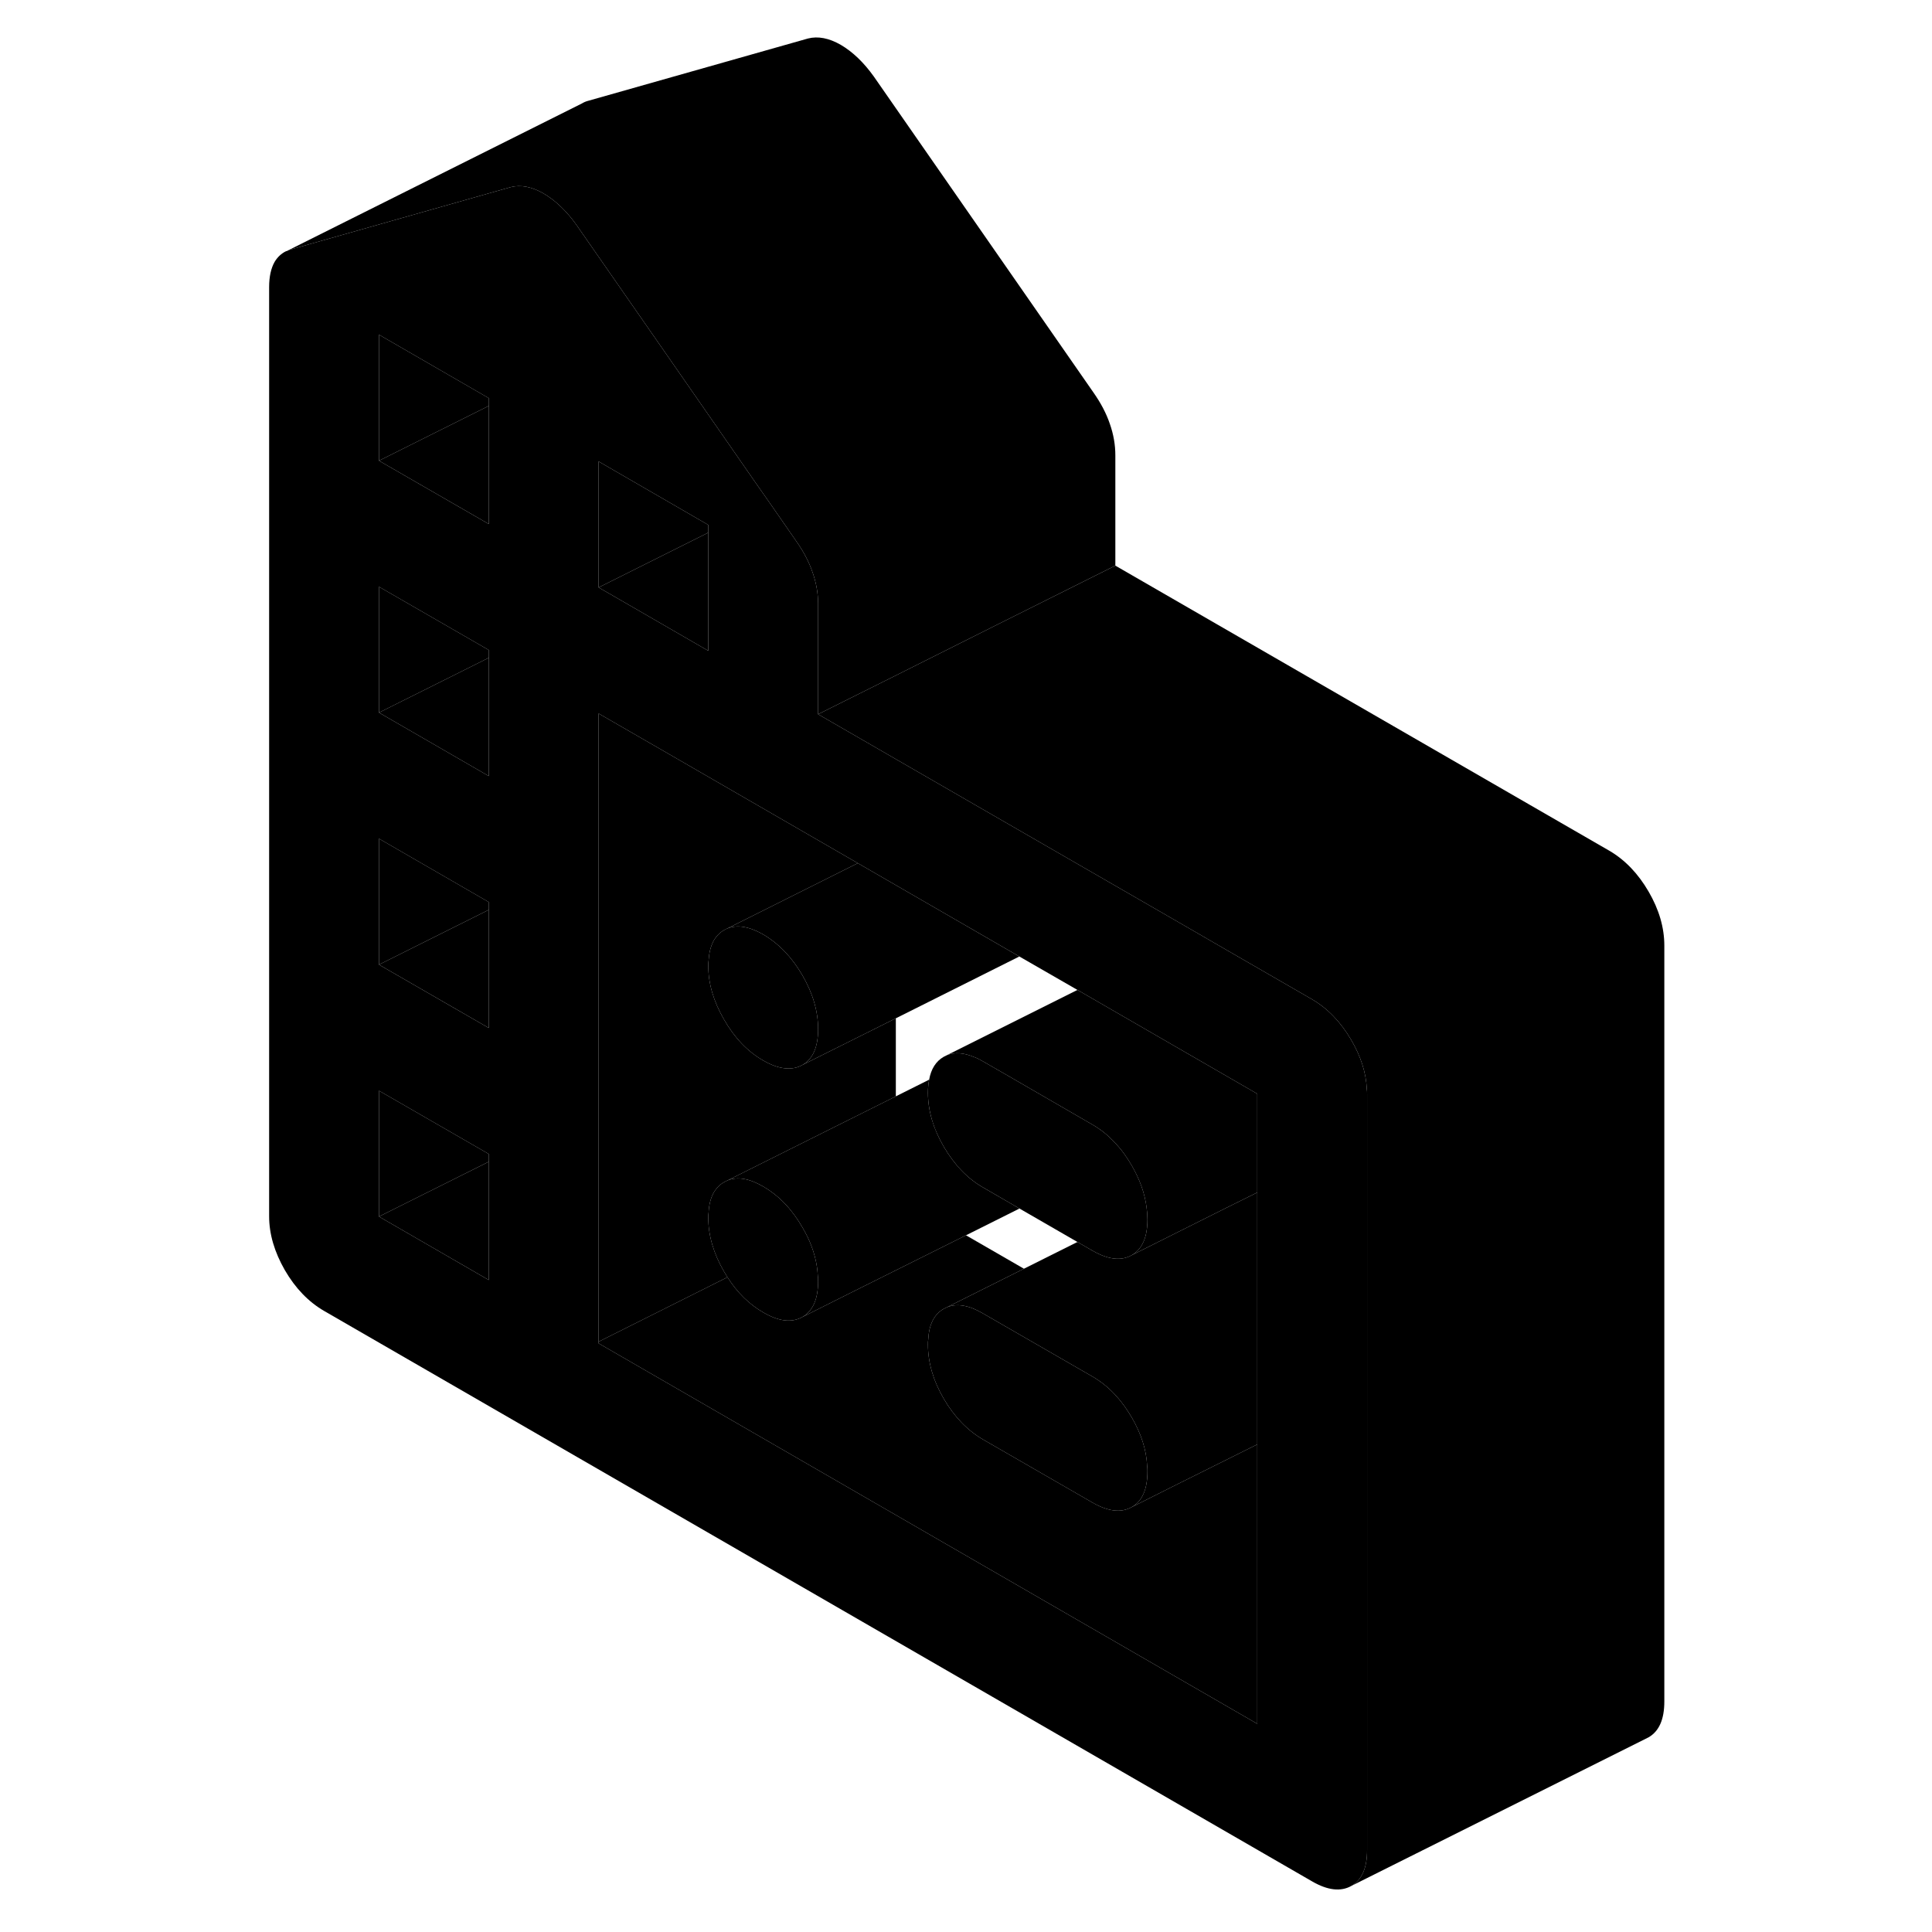 <svg width="48" height="48" viewBox="0 0 98 130" xmlns="http://www.w3.org/2000/svg" stroke-width="1px"
     stroke-linecap="round" stroke-linejoin="round">
    <path d="M75.969 73.27C75.919 72.18 75.569 71.09 74.929 69.99C74.219 68.77 73.339 67.86 72.299 67.25L66.459 63.88L64.369 62.67L59.029 59.59L51.679 55.35L49.599 54.15L44.279 51.08L39.049 48.06V40.64C39.049 39.94 38.929 39.23 38.679 38.52C38.439 37.81 38.069 37.11 37.569 36.4L36.889 35.42L35.759 33.79L34.939 32.62L27.549 21.98L22.799 15.15C22.579 14.84 22.349 14.55 22.109 14.29C21.629 13.76 21.119 13.34 20.579 13.02C19.779 12.56 19.039 12.42 18.369 12.59L3.589 16.78C3.479 16.81 3.379 16.85 3.279 16.9H3.249C2.929 17.06 2.669 17.3 2.479 17.62C2.239 18.04 2.109 18.61 2.109 19.32V81.84C2.109 83.04 2.469 84.25 3.169 85.47C3.879 86.69 4.759 87.6 5.809 88.21L72.299 126.6C73.339 127.2 74.219 127.3 74.929 126.9C75.639 126.49 75.989 125.69 75.989 124.49V73.63C75.989 73.51 75.989 73.39 75.969 73.27ZM16.889 86.13L9.499 81.86V73.39L16.889 77.65V86.13ZM16.889 69.17L9.499 64.91V56.43L16.889 60.7V69.17ZM16.889 52.22L9.499 47.95V39.48L16.889 43.74V52.22ZM16.889 35.26L9.499 31V22.52L16.889 26.79V35.26ZM24.279 31.05L29.499 34.07L31.659 35.32V43.79L25.239 40.08L24.279 39.53V31.05ZM68.599 115.99L24.279 90.39V48.01L29.499 51.02L36.889 55.29L41.719 58.08L44.279 59.56L52.589 64.36L56.499 66.61L68.599 73.6V115.99Z" class="pr-icon-iso-solid-stroke" stroke-linejoin="round"/>
    <path d="M16.89 26.79V27.31L9.5 31V22.52L16.89 26.79Z" class="pr-icon-iso-solid-stroke" stroke-linejoin="round"/>
    <path d="M16.89 60.7V61.22L9.5 64.91V56.43L16.89 60.7Z" class="pr-icon-iso-solid-stroke" stroke-linejoin="round"/>
    <path d="M16.89 61.22V69.17L9.5 64.91L16.89 61.22Z" class="pr-icon-iso-solid-stroke" stroke-linejoin="round"/>
    <path d="M16.89 77.65V78.17L9.5 81.86V73.39L16.89 77.65Z" class="pr-icon-iso-solid-stroke" stroke-linejoin="round"/>
    <path d="M16.89 78.17V86.13L9.5 81.86L16.89 78.17Z" class="pr-icon-iso-solid-stroke" stroke-linejoin="round"/>
    <path d="M16.89 43.74V44.26L9.5 47.95V39.48L16.89 43.74Z" class="pr-icon-iso-solid-stroke" stroke-linejoin="round"/>
    <path d="M16.89 44.26V52.22L9.5 47.95L16.89 44.26Z" class="pr-icon-iso-solid-stroke" stroke-linejoin="round"/>
    <path d="M16.89 27.31V35.26L9.5 31L16.89 27.31Z" class="pr-icon-iso-solid-stroke" stroke-linejoin="round"/>
    <path d="M31.659 35.32V35.84L29.499 36.92L24.279 39.53V31.05L29.499 34.07L31.659 35.32Z" class="pr-icon-iso-solid-stroke" stroke-linejoin="round"/>
    <path d="M68.599 97.19V115.99L24.279 90.39V90.28L32.949 85.94C33.609 86.98 34.419 87.77 35.359 88.31C36.399 88.92 37.279 89.02 37.989 88.62L41.119 87.05L48.999 83.12L52.899 85.37L47.719 87.96L47.499 88.07C46.859 88.43 46.509 89.12 46.459 90.13C46.439 90.24 46.439 90.35 46.439 90.47C46.439 91.67 46.789 92.89 47.499 94.11C48.209 95.33 49.089 96.24 50.129 96.85L57.519 101.11C58.569 101.71 59.439 101.81 60.149 101.41L63.279 99.84L68.599 97.19Z" class="pr-icon-iso-solid-stroke" stroke-linejoin="round"/>
    <path d="M44.279 68.52V73.77L32.949 79.43L32.729 79.54C32.089 79.9 31.729 80.59 31.679 81.6C31.659 81.71 31.659 81.82 31.659 81.94C31.659 83.14 32.019 84.36 32.729 85.58C32.799 85.7 32.879 85.83 32.949 85.94L24.279 90.28V48.01L29.499 51.02L36.889 55.29L41.719 58.08L32.729 62.58C32.089 62.94 31.739 63.63 31.679 64.64C31.659 64.75 31.659 64.87 31.659 64.99C31.659 66.19 32.019 67.4 32.729 68.62C33.429 69.84 34.309 70.76 35.359 71.36C35.909 71.68 36.429 71.86 36.889 71.89C37.289 71.92 37.659 71.85 37.989 71.66L44.279 68.52Z" class="pr-icon-iso-solid-stroke" stroke-linejoin="round"/>
    <path d="M68.599 80.24V97.19L63.279 99.84L60.149 101.41C60.859 101.01 61.209 100.21 61.209 99C61.209 98.88 61.209 98.76 61.189 98.64C61.139 97.56 60.789 96.47 60.149 95.37C59.439 94.15 58.569 93.24 57.519 92.63L50.129 88.37C49.189 87.82 48.389 87.69 47.719 87.96L52.899 85.37L56.499 83.57L57.519 84.16C58.569 84.76 59.439 84.86 60.149 84.46L66.499 81.28L68.599 80.24Z" class="pr-icon-iso-solid-stroke" stroke-linejoin="round"/>
    <path d="M61.209 99C61.209 100.21 60.859 101.01 60.149 101.41C59.439 101.81 58.569 101.71 57.519 101.11L50.129 96.85C49.089 96.24 48.209 95.33 47.499 94.11C46.789 92.89 46.439 91.67 46.439 90.47C46.439 90.35 46.439 90.24 46.459 90.13C46.509 89.12 46.859 88.43 47.499 88.07L47.719 87.96C48.389 87.69 49.189 87.82 50.129 88.37L57.519 92.63C58.569 93.24 59.439 94.15 60.149 95.37C60.789 96.47 61.139 97.56 61.189 98.64C61.209 98.76 61.209 98.88 61.209 99Z" class="pr-icon-iso-solid-stroke" stroke-linejoin="round"/>
    <path d="M39.049 86.21C39.049 87.41 38.699 88.21 37.989 88.62C37.279 89.02 36.399 88.92 35.359 88.31C34.419 87.77 33.609 86.98 32.949 85.94C32.879 85.83 32.799 85.7 32.729 85.58C32.019 84.36 31.659 83.14 31.659 81.94C31.659 81.82 31.659 81.71 31.679 81.6C31.729 80.59 32.089 79.9 32.729 79.54L32.949 79.43C33.609 79.16 34.419 79.29 35.359 79.84C36.399 80.44 37.279 81.35 37.989 82.58C38.119 82.8 38.239 83.03 38.349 83.25C38.759 84.12 38.989 84.99 39.029 85.85C39.049 85.97 39.049 86.09 39.049 86.21Z" class="pr-icon-iso-solid-stroke" stroke-linejoin="round"/>
    <path d="M52.589 64.36L44.279 68.52L37.989 71.66C38.699 71.26 39.049 70.45 39.049 69.25C39.049 68.05 38.699 66.84 37.989 65.62C37.279 64.4 36.399 63.49 35.359 62.88C34.309 62.28 33.429 62.18 32.729 62.58L41.719 58.08L44.279 59.56L52.589 64.36Z" class="pr-icon-iso-solid-stroke" stroke-linejoin="round"/>
    <path d="M39.049 69.25C39.049 70.45 38.699 71.26 37.989 71.66C37.659 71.85 37.289 71.92 36.889 71.89C36.429 71.86 35.909 71.68 35.359 71.36C34.309 70.76 33.429 69.84 32.729 68.62C32.019 67.4 31.659 66.19 31.659 64.99C31.659 64.87 31.659 64.75 31.679 64.64C31.739 63.63 32.089 62.94 32.729 62.58C33.429 62.18 34.309 62.28 35.359 62.88C36.399 63.49 37.279 64.4 37.989 65.62C38.699 66.84 39.049 68.05 39.049 69.25Z" class="pr-icon-iso-solid-stroke" stroke-linejoin="round"/>
    <path d="M31.659 35.84V43.79L25.239 40.08L24.279 39.53L29.499 36.92L31.659 35.84Z" class="pr-icon-iso-solid-stroke" stroke-linejoin="round"/>
    <path d="M95.989 63.63V114.49C95.989 115.69 95.639 116.49 94.929 116.9L74.929 126.9C75.639 126.49 75.989 125.69 75.989 124.49V73.63C75.989 73.51 75.989 73.39 75.969 73.27C75.919 72.18 75.569 71.09 74.929 69.99C74.219 68.77 73.339 67.86 72.299 67.25L66.459 63.88L64.369 62.67L59.029 59.59L51.679 55.35L49.599 54.15L44.279 51.08L39.049 48.06L44.279 45.45L51.179 41.99L59.049 38.06L92.299 57.25C93.339 57.86 94.219 58.77 94.929 59.99C95.639 61.21 95.989 62.42 95.989 63.63Z" class="pr-icon-iso-solid-stroke" stroke-linejoin="round"/>
    <path d="M59.049 30.64V38.06L51.179 41.99L44.279 45.45L39.049 48.06V40.64C39.049 39.94 38.929 39.23 38.679 38.52C38.439 37.81 38.069 37.11 37.569 36.4L36.889 35.42L35.759 33.79L34.939 32.62L27.549 21.98L22.799 15.15C22.579 14.84 22.349 14.55 22.109 14.29C21.629 13.76 21.119 13.34 20.579 13.02C19.779 12.56 19.039 12.42 18.369 12.59L3.589 16.78C3.479 16.81 3.379 16.85 3.279 16.9L23.159 6.96C23.289 6.88 23.429 6.82 23.589 6.78L38.369 2.59C39.039 2.42 39.779 2.56 40.579 3.02C41.379 3.49 42.119 4.2 42.799 5.15L57.569 26.4C58.069 27.11 58.439 27.81 58.679 28.52C58.929 29.23 59.049 29.94 59.049 30.64Z" class="pr-icon-iso-solid-stroke" stroke-linejoin="round"/>
    <path d="M52.599 81.32L48.999 83.12L41.119 87.05L37.989 88.62C38.699 88.21 39.049 87.41 39.049 86.21C39.049 86.09 39.049 85.97 39.029 85.85C38.989 84.99 38.759 84.12 38.349 83.25C38.239 83.03 38.119 82.8 37.989 82.58C37.279 81.35 36.399 80.44 35.359 79.84C34.419 79.29 33.609 79.16 32.949 79.43L44.279 73.77L46.519 72.65C46.469 72.92 46.439 73.2 46.439 73.52C46.439 74.72 46.789 75.93 47.499 77.15C48.209 78.37 49.089 79.29 50.129 79.89L52.599 81.32Z" class="pr-icon-iso-solid-stroke" stroke-linejoin="round"/>
    <path d="M68.599 73.6V80.24L66.499 81.28L60.149 84.46C60.859 84.05 61.209 83.25 61.209 82.05C61.209 81.78 61.189 81.51 61.149 81.24C61.029 80.3 60.699 79.37 60.149 78.42C59.809 77.83 59.429 77.31 58.999 76.87C58.559 76.39 58.059 75.99 57.519 75.68L51.679 72.3L50.129 71.41C49.939 71.3 49.749 71.2 49.559 71.13H49.549C48.849 70.83 48.249 70.79 47.719 71L56.499 66.61L68.599 73.6Z" class="pr-icon-iso-solid-stroke" stroke-linejoin="round"/>
    <path d="M61.209 82.05C61.209 83.25 60.859 84.05 60.15 84.46C59.44 84.86 58.569 84.76 57.52 84.16L56.499 83.57L52.599 81.32L50.13 79.89C49.09 79.29 48.209 78.37 47.499 77.15C46.789 75.93 46.44 74.72 46.44 73.52C46.44 73.2 46.469 72.92 46.52 72.65C46.65 71.92 46.98 71.41 47.499 71.11L47.719 71C48.249 70.79 48.849 70.83 49.549 71.13H49.559C49.749 71.2 49.94 71.3 50.13 71.41L51.679 72.3L57.52 75.68C58.059 75.99 58.559 76.39 58.999 76.87C59.429 77.31 59.809 77.83 60.15 78.42C60.7 79.37 61.029 80.3 61.15 81.24C61.19 81.51 61.209 81.78 61.209 82.05Z" class="pr-icon-iso-solid-stroke" stroke-linejoin="round"/>
    <path d="M3.28 16.9L3.25 16.91" class="pr-icon-iso-solid-stroke" stroke-linejoin="round"/>
</svg>